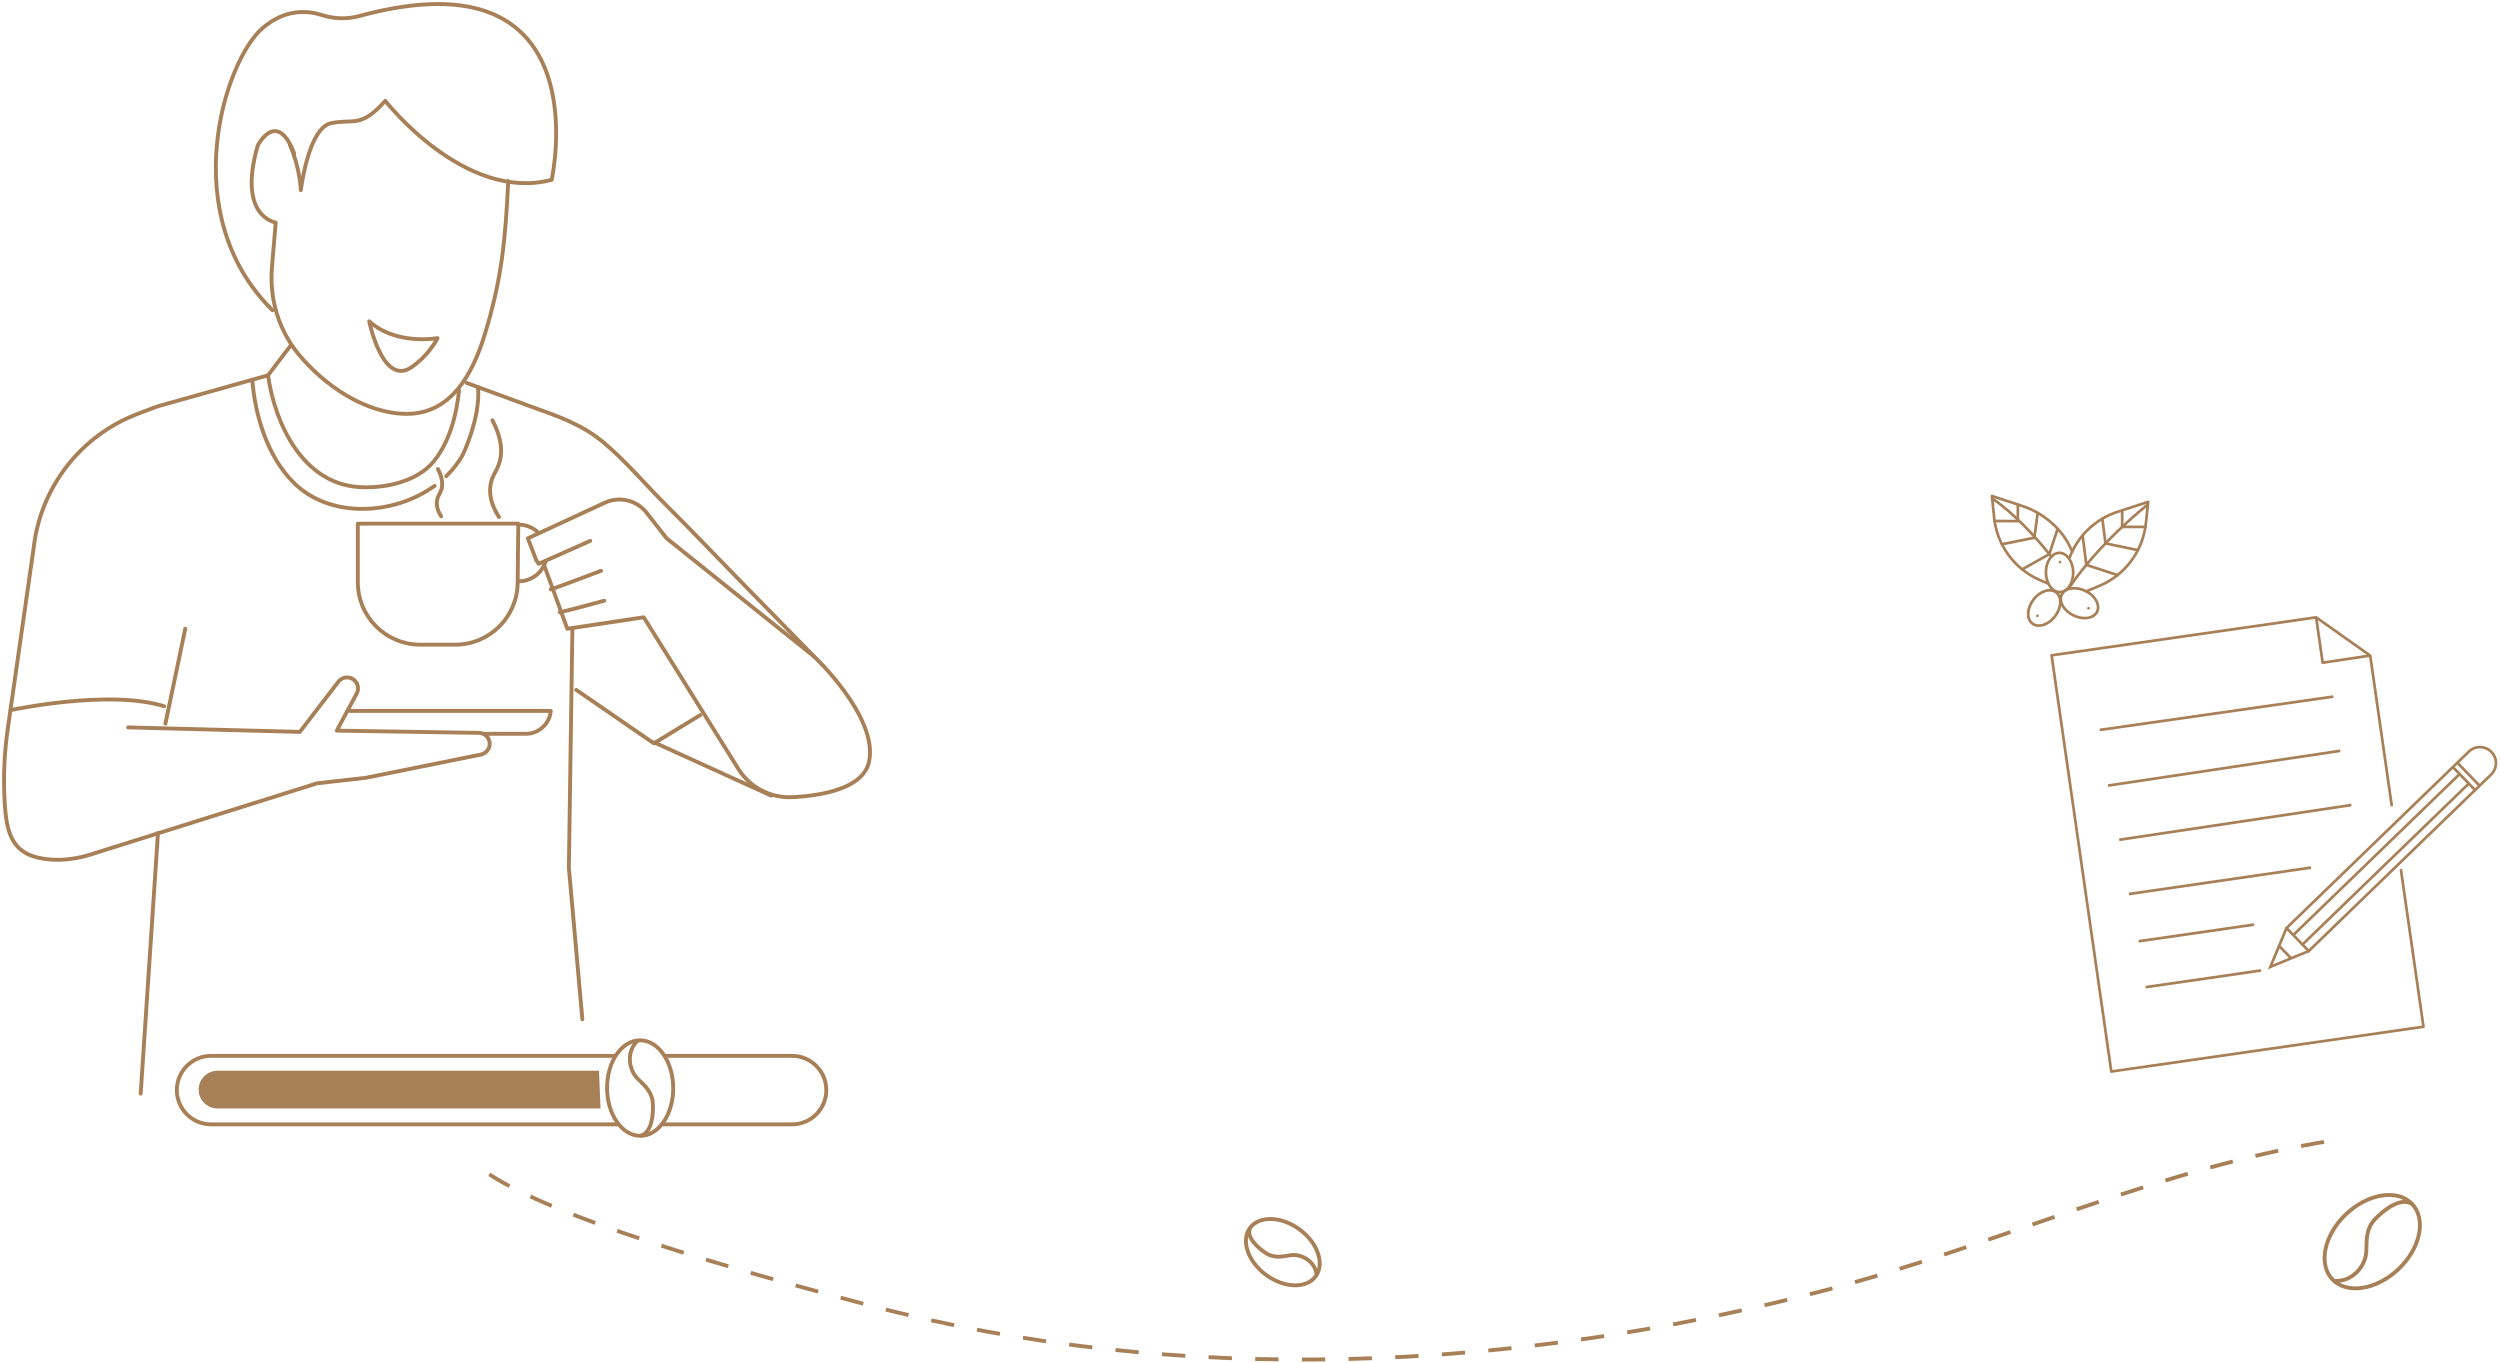 <svg xmlns="http://www.w3.org/2000/svg" width="620" height="338" viewBox="0 0 620 338">
    <g fill="none" fill-rule="evenodd">
        <g>
            <g>
                <g>
                    <g stroke="#A88057" stroke-width=".965">
                        <g>
                            <path d="M6.282 5.657C11.751.503 19.076-.605 22.644 3.18 26.21 6.967 24.67 14.213 19.2 19.367 13.733 24.52 6.408 25.628 2.84 21.843-.728 18.057.813 10.81 6.282 5.657z" transform="translate(-98 -2594) translate(48 2566) translate(51 29) translate(574.494 294.35) translate(.082 .068)"/>
                            <path d="M3.506 22.229c4.171.277 7.74-3.564 7.775-7.622.026-2.964.064-5.558 2.269-7.81 2.019-2.063 6.226-5.518 9.175-3.572" transform="translate(-98 -2594) translate(48 2566) translate(51 29) translate(574.494 294.35) translate(.082 .068)"/>
                        </g>
                    </g>
                    <g stroke="#A88057" stroke-width=".965">
                        <path d="M5.01 13.875C.505 10.57-1.293 5.365.993 2.245c2.288-3.119 7.794-2.97 12.3.333 4.506 3.304 6.305 8.51 4.018 11.63-2.287 3.12-7.793 2.97-12.3-.333z" transform="translate(-98 -2594) translate(48 2566) translate(51 29) translate(307.983 301.311)"/>
                        <path d="M17.503 13.668c-.361-3.087-3.65-5.177-6.622-4.656-2.172.38-4.073.703-6.017-.605-1.78-1.198-4.875-3.809-3.85-6.226" transform="translate(-98 -2594) translate(48 2566) translate(51 29) translate(307.983 301.311)"/>
                    </g>
                    <g>
                        <path stroke="#A88057" stroke-linecap="round" stroke-linejoin="round" stroke-width=".965" d="M125.043 43.894c-.68 14.367-1.582 24.265-5.825 38.071-2.88 9.375-8.118 19.691-19.352 19.672-10.3-.019-20.622-7.204-26.917-14.914-4.884-5.982-7.158-13.68-6.512-21.375l.94-11.173s-9.598-1.307-4.448-19.108c0 0 4.71-9.173 9.019 1.954M40.024 178.47L44.944 154.929M71.093 84.678l-5.62 7.4-27.594 7.756-4.81 1.835c-14.054 5.364-23.958 18.098-25.698 33.04L.905 179.892c-.833 5.817-1.092 11.702-.773 17.57.459 8.446 1.777 13.983 11.433 14.705 3.339.25 6.692-.24 9.886-1.243l56.17-17.662 12.171-1.38 28.47-5.754c.774-.157 1.44-.642 1.828-1.33 1.008-1.791-.266-4.01-2.322-4.042l-35.24-.56 4.933-9.194c.94-1.75-.257-3.881-2.24-3.991-.895-.05-1.756.346-2.302 1.056l-9.55 12.445-42.59-1.118M172.662 176.34L161.171 183.355 141.905 170.09" transform="translate(-98 -2594) translate(48 2566) translate(51 29)"/>
                        <path stroke="#A88057" stroke-linecap="round" stroke-linejoin="round" stroke-width=".965" d="M114.743 93.973l15.327 5.63c6.925 2.545 13 4.39 18.717 9.215 5.646 4.767 10.373 10.464 15.584 15.63 5.909 5.861 11.644 11.909 17.462 17.86l19.133 19.57" transform="translate(-98 -2594) translate(48 2566) translate(51 29)"/>
                        <path stroke="#A88057" stroke-linecap="round" stroke-linejoin="round" stroke-width=".965" d="M133.93 139.138l5.764 15.792 18.95-2.843 23.472 37.608c2.887 4.625 8.062 7.295 13.505 7 7.682-.417 17.596-2.265 18.926-8.918 2.21-11.055-13.58-25.9-13.58-25.9l-36.638-29.372-4.967-6.338c-2.457-3.134-6.745-4.167-10.358-2.495l-19.1 8.833 2.13 5.528.554.79 12.791-5.686M161.25 183.118L190.228 196.304M33.889 270.209L38.175 205.589" transform="translate(-98 -2594) translate(48 2566) translate(51 29)"/>
                        <path stroke="#A88057" stroke-linecap="round" stroke-linejoin="round" stroke-width=".965" d="M140.958 154.93L140.078 214.218 143.424 251.796M65.473 92.078c1.694 12.027 8.572 26.608 22.216 27.685 6.337.502 14.705-1.183 18.885-6.342 3.935-4.858 5.627-11.466 6.274-17.553M127.535 128.873H87.739v14.528c0 8.548 6.929 15.477 15.476 15.477h8.69c8.483 0 15.386-6.83 15.475-15.314l.155-14.69zM134.335 138.193c-.879 2.879-3.556 4.972-6.722 4.972M127.613 129.11c1.94 0 3.698.787 4.97 2.059M135.588 145.139c.474 0 12.475-4.58 12.475-4.58M137.8 150.824c.63 0 11.053-2.843 11.053-2.843M85.686 175.301h49.902c-.268 3.213-2.954 5.685-6.178 5.685h-10.403M107.501 82.851s-10.148 1.908-16.94-4.164c0 0 3.322 16.248 10.47 11.397 4.44-3.013 6.47-7.233 6.47-7.233zM1.674 175.109s24.33-5.248 38.042-.954M121.118 103.233c2.527 4.824 2.404 8.134 1.796 10.287-.669 2.368-1.929 3.356-2.286 5.879-.446 3.156.912 5.964 2.123 7.837M107.606 115.317c1.234 2.356 1.174 3.972.877 5.024-.326 1.156-.942 1.638-1.116 2.87-.218 1.541.445 2.912 1.036 3.827M70.879 34.93s2.376 4.964 2.727 11.24c0 0 1.837-15.392 7.466-16.606 5.627-1.214 7.272 1.392 13.48-5.55 0 0 19.7 25.28 41.266 19.577 0 0 12.663-57.041-47.69-40.622-3.066.834-6.299.737-9.322-.241-3.522-1.14-9.017-1.583-14.646 3.199-9.444 8.023-21.7 46.182 2.416 70.016M152.202 277.844H51.35c-4.693 0-8.497-3.804-8.497-8.497 0-4.692 3.804-8.496 8.497-8.496h99.99M164.27 260.85h31.154c4.693 0 8.496 3.805 8.496 8.497 0 4.693-3.803 8.497-8.496 8.497H163.53" transform="translate(-98 -2594) translate(48 2566) translate(51 29)"/>
                        <path fill="#A88057" d="M147.546 264.545H52.95c-2.584 0-4.68 2.095-4.68 4.68 0 2.584 2.096 4.679 4.68 4.679h94.987" transform="translate(-98 -2594) translate(48 2566) translate(51 29)"/>
                        <path stroke="#A88057" stroke-width=".965" d="M165.957 268.797c.038 6.543-3.604 11.868-8.133 11.894-4.53.026-8.233-5.256-8.27-11.8-.038-6.542 3.603-11.867 8.133-11.894 4.53-.026 8.232 5.257 8.27 11.8z" transform="translate(-98 -2594) translate(48 2566) translate(51 29)"/>
                        <path stroke="#A88057" stroke-width=".965" d="M157.045 257.192c-2.652 2.494-2.322 7.047.242 9.477 1.873 1.777 3.504 3.34 3.63 6.082.116 2.51-.18 7.242-3.169 7.965" transform="translate(-98 -2594) translate(48 2566) translate(51 29)"/>
                        <path stroke="#A88057" stroke-linecap="round" stroke-linejoin="round" stroke-width=".965" d="M109.662 117.09c1.629-1.575 3.027-3.355 4.12-5.321 0 0 4.432-9.195 3.776-16.747M61.57 93.215c.713 8.996 3.793 19.094 10.331 25.553 9.002 8.893 24.76 8.04 34.899.712" transform="translate(-98 -2594) translate(48 2566) translate(51 29)"/>
                    </g>
                    <g stroke="#A88057" stroke-width=".675">
                        <path stroke-linecap="round" stroke-linejoin="round" d="M101.451 92.817L107.02 131.63 29.605 142.738 14.793 39.518 79.032 30.3 80.404 30.103 82.019 41.358 93.794 39.581 93.981 40.762 99.137 76.696M80.404 30.103L93.794 39.581" transform="translate(-98 -2594) translate(48 2566) translate(51 29) translate(493 122)"/>
                        <path d="M123.878 63.49h0c1.523 1.573 1.482 4.083-.092 5.606l-45.218 43.76-5.515-5.7 45.218-43.759c1.574-1.523 4.084-1.481 5.607.092zM119.941 73.056l-5.514-5.698M77.01 111.245L118.139 71.442M74.732 108.891L115.861 69.088" transform="translate(-98 -2594) translate(48 2566) translate(51 29) translate(493 122)"/>
                        <path d="M78.568 112.855L69.055 116.784 73.053 107.157M74.15 114.612L71.213 111.577M120.817 71.729L115.602 66.341M26.732 58.028L84.657 49.752M28.801 71.819L86.381 63.199M31.559 85.266L89.14 76.646M33.973 98.713L79.14 92.162M36.386 110.436L65.004 106.299M38.11 121.814L66.728 117.677" transform="translate(-98 -2594) translate(48 2566) translate(51 29) translate(493 122)"/>
                        <path stroke-linecap="round" stroke-linejoin="round" d="M10.282 25.724c1.626-2.139 4.15-2.956 5.638-1.825 1.488 1.131 1.376 3.782-.25 5.92-1.626 2.139-4.15 2.956-5.638 1.825-1.487-1.131-1.375-3.782.25-5.92zM11.289 29.721L11.289 29.721" transform="translate(-98 -2594) translate(48 2566) translate(51 29) translate(493 122)"/>
                        <path stroke-linecap="round" stroke-linejoin="round" d="M20.233 29.63c-2.42-1.165-3.724-3.475-2.913-5.159.81-1.684 3.43-2.103 5.85-.937 2.42 1.166 3.725 3.476 2.914 5.16-.811 1.683-3.43 2.103-5.851.937zM23.949 27.846L23.949 27.846" transform="translate(-98 -2594) translate(48 2566) translate(51 29) translate(493 122)"/>
                        <path stroke-linecap="round" stroke-linejoin="round" d="M20.152 18.93c.036 2.685-1.45 4.883-3.319 4.908-1.868.024-3.412-2.133-3.448-4.819-.035-2.686 1.45-4.884 3.32-4.908 1.868-.025 3.412 2.132 3.447 4.818zM16.898 16.399L16.898 16.399" transform="translate(-98 -2594) translate(48 2566) translate(51 29) translate(493 122)"/>
                        <path stroke-linecap="round" stroke-linejoin="round" d="M19.319 15.132h0c2.064-5.326 6.415-9.44 11.848-11.204l7.582-2.46-.576 5.35c-.739 6.868-5.149 12.794-11.516 15.474l-3.265 1.358M38.68 2.11s-11.646 9.05-19.361 20.404" transform="translate(-98 -2594) translate(48 2566) translate(51 29) translate(493 122)"/>
                        <path stroke-linecap="round" stroke-linejoin="round" d="M22.485 9.78L23.411 17.087 31.143 19.625M27.388 5.63L28.165 11.762 36.199 13.433M32.301 3.56L32.301 7.669 38.061 7.669M19.884 13.83C17.85 8.492 12.99 4.298 7.568 2.503L0 0l.545 5.353c.7 6.873 5.077 12.824 11.428 15.54l2.038.86M.065.642s6.332 3.862 14.672 14.42" transform="translate(-98 -2594) translate(48 2566) translate(51 29) translate(493 122)"/>
                        <path stroke-linecap="round" stroke-linejoin="round" d="M16.216 8.405L14.221 14.425 7.504 18.2M11.337 4.227L10.526 10.354 2.482 11.98M6.437 2.129L6.413 6.237.653 6.205" transform="translate(-98 -2594) translate(48 2566) translate(51 29) translate(493 122)"/>
                    </g>
                    <path stroke="#A88057" stroke-dasharray="5.788" stroke-width=".965" d="M120.358 290.237c19.285 12.6 71.912 26.575 94.207 32.473 77.127 20.403 160.258 16.362 237.001-3.696 42.425-11.088 82.723-30.361 126.039-37.187" transform="translate(-98 -2594) translate(48 2566) translate(51 29)"/>
                </g>
            </g>
        </g>
    </g>
</svg>
